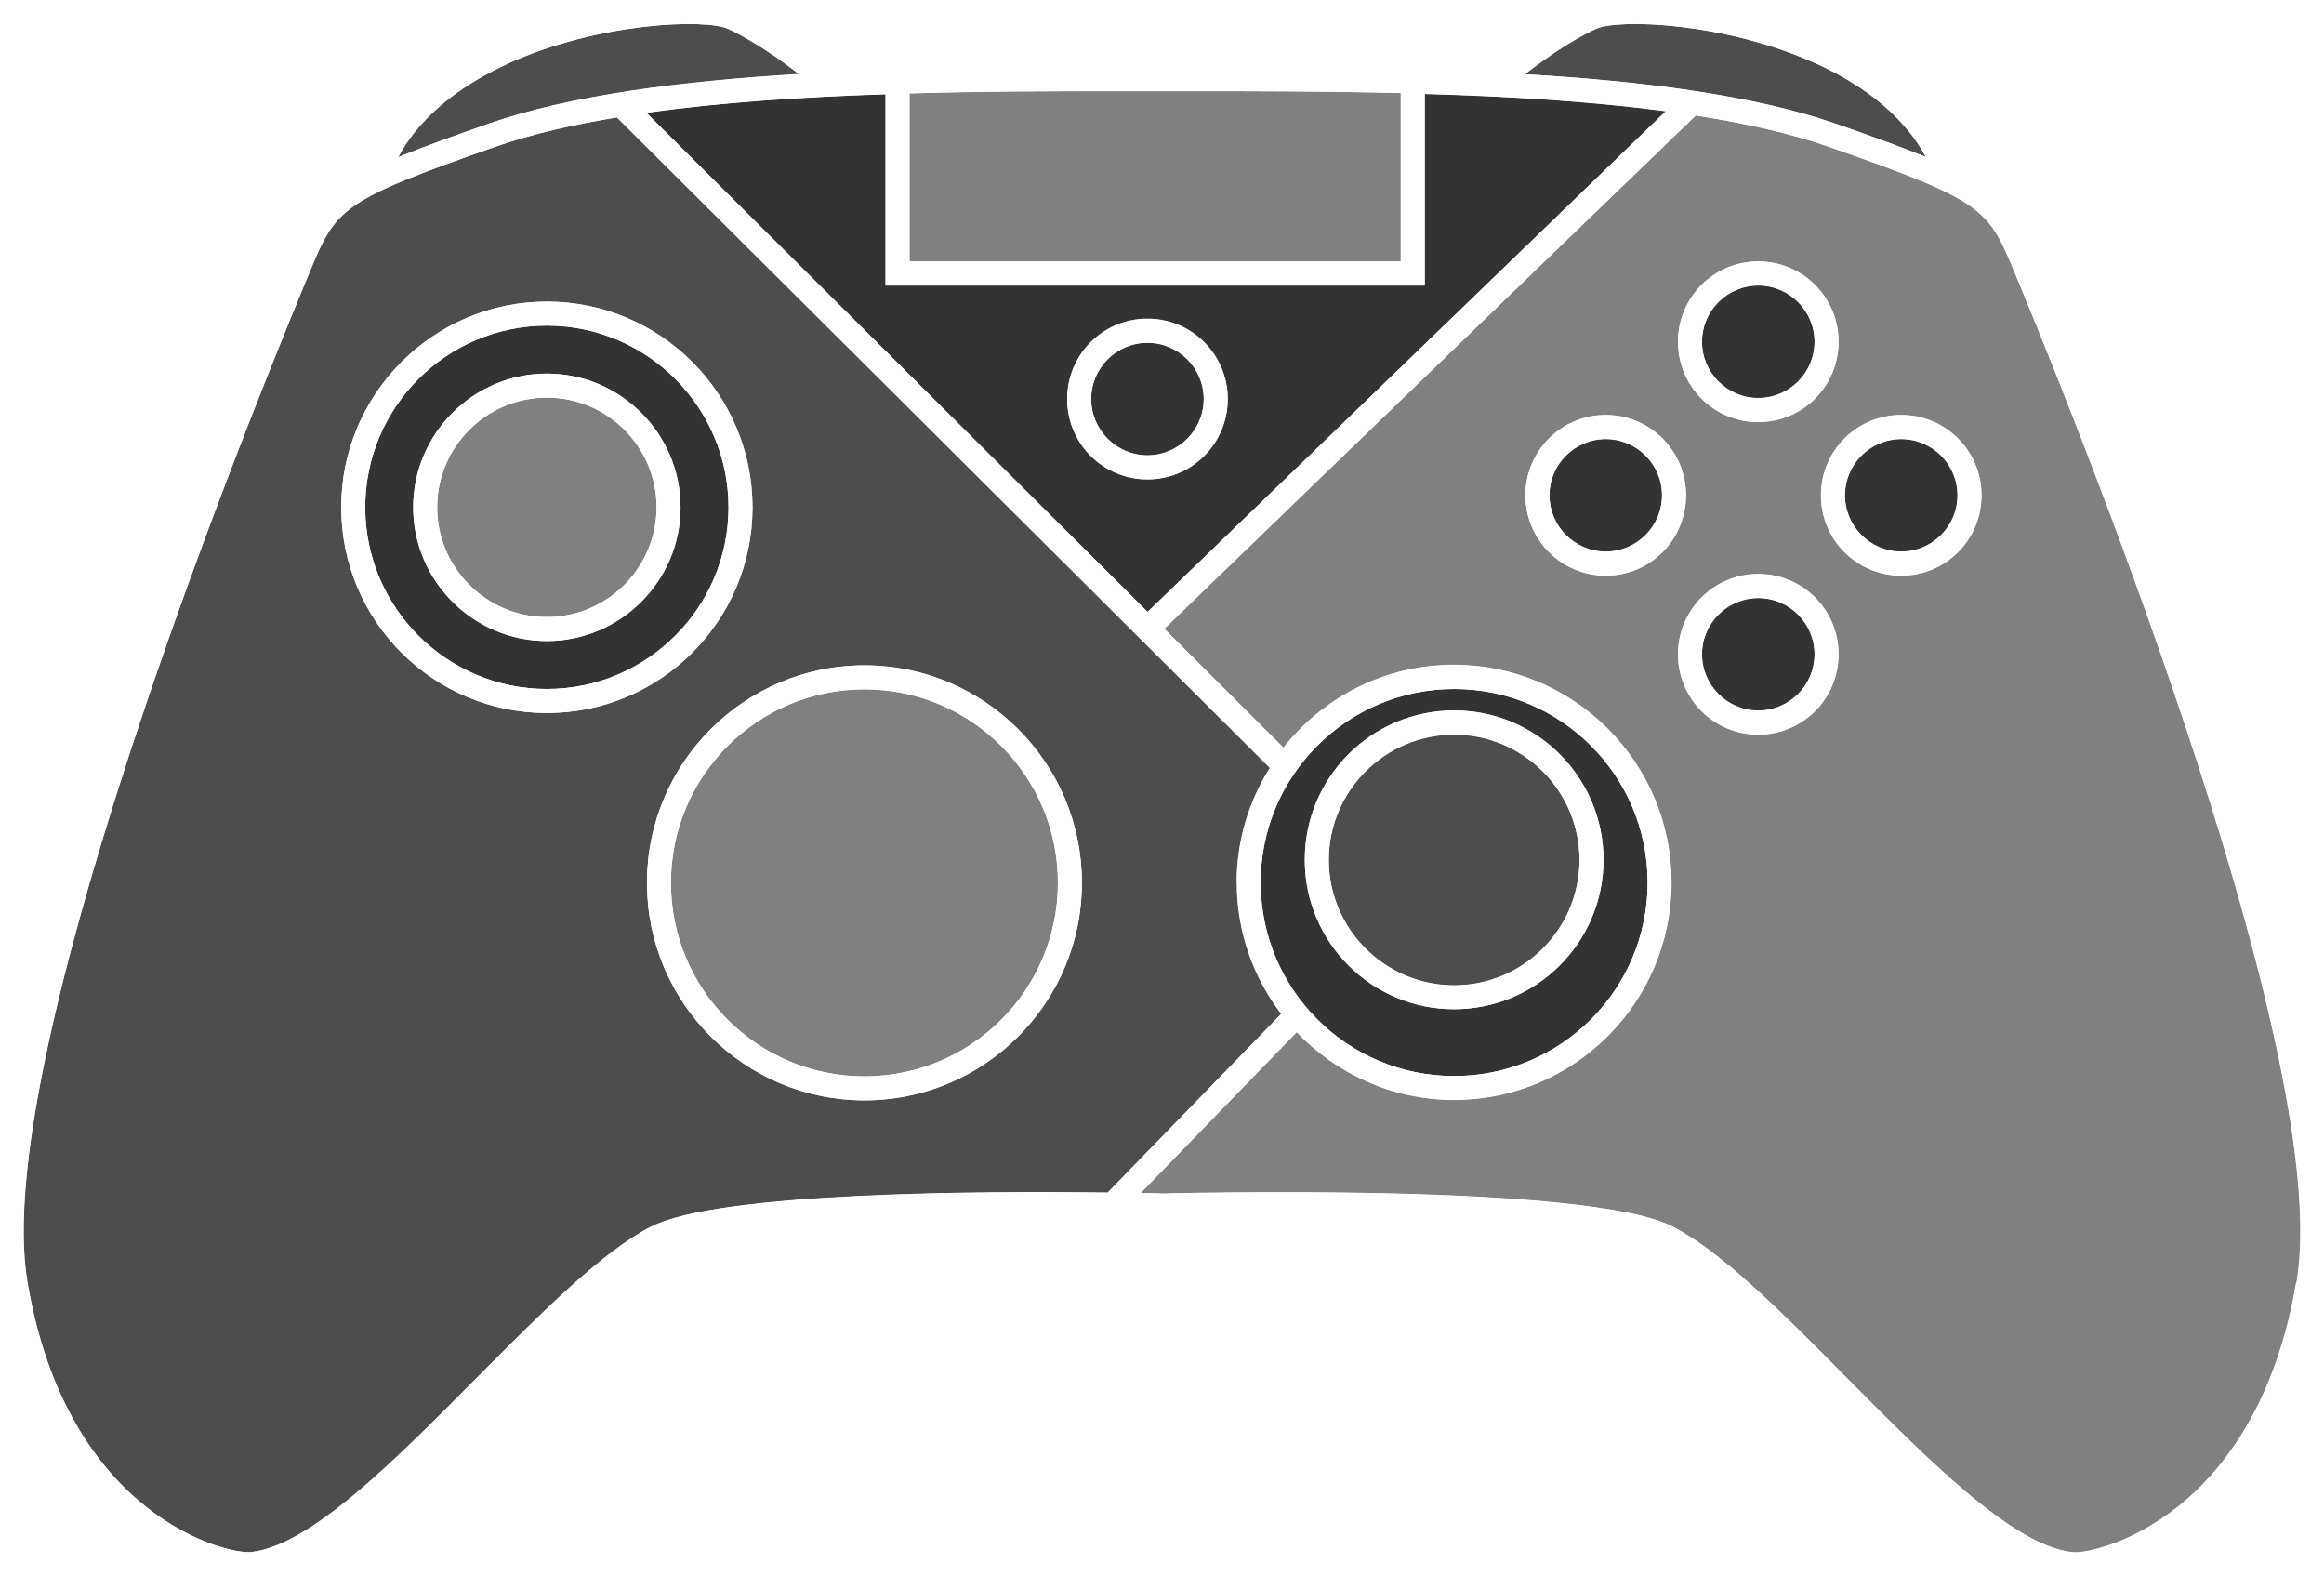 <?xml version="1.0" encoding="UTF-8"?>
<svg id="_圖層_2" data-name="圖層 2" xmlns="http://www.w3.org/2000/svg" viewBox="0 0 72.67 49.28">
  <defs>
    <style>
      .cls-1 {
        fill: #fff;
      }

      .cls-2 {
        fill: #333;
      }

      .cls-3 {
        fill: gray;
      }

      .cls-4 {
        fill: #4d4d4d;
      }
    </style>
  </defs>
  <g id="Layer_2" data-name="Layer 2">
    <g>
      <path class="cls-3" d="M27.03,21.55c-3.34,0-6.05,2.71-6.05,6.05s2.71,6.05,6.05,6.05,6.05-2.71,6.05-6.05-2.71-6.05-6.05-6.05Z"/>
      <path class="cls-2" d="M17.1,10.18c-3.13,0-5.68,2.55-5.68,5.68s2.55,5.68,5.68,5.68,5.68-2.55,5.68-5.68-2.55-5.68-5.68-5.68Zm0,9.86c-2.3,0-4.18-1.88-4.18-4.18s1.88-4.18,4.18-4.18,4.18,1.88,4.18,4.18-1.88,4.18-4.18,4.18Z"/>
      <path class="cls-4" d="M45.47,30.8c2.16,0,3.92-1.76,3.92-3.92s-1.76-3.92-3.92-3.92-3.92,1.76-3.92,3.92,1.76,3.92,3.92,3.92Z"/>
      <path class="cls-4" d="M38.67,27.59c0-1.32,.38-2.55,1.04-3.59L19.29,3.67c-1.39,.23-2.66,.52-3.75,.9-4.94,1.72-5.03,1.93-5.88,3.99l-.1,.24C7.23,14.42-.28,33.3,.86,40.07c1.24,7.39,6.29,8.55,7.01,8.45,1.86-.21,4.5-2.88,7.06-5.46,2-2.01,3.88-3.92,5.45-4.72,2.11-1.09,10.58-1.11,14.26-1.06l5.43-5.59c-.87-1.14-1.39-2.56-1.39-4.1ZM10.67,15.86c0-3.54,2.88-6.43,6.43-6.43s6.43,2.88,6.43,6.43-2.88,6.43-6.43,6.43-6.43-2.88-6.43-6.43Zm16.36,18.54c-3.75,0-6.8-3.05-6.8-6.8s3.05-6.8,6.8-6.8,6.8,3.05,6.8,6.8-3.05,6.8-6.8,6.8Z"/>
      <path class="cls-3" d="M17.1,12.43c-1.89,0-3.43,1.54-3.43,3.43s1.54,3.43,3.43,3.43,3.43-1.54,3.43-3.43-1.54-3.43-3.43-3.43Z"/>
      <path class="cls-2" d="M35.88,19.13L52.09,3.48c-2.35-.31-4.95-.47-7.54-.54v5.99H27.69V2.94c-2.58,.09-5.16,.26-7.48,.58l15.67,15.61Zm0-9.16c1.38,0,2.51,1.12,2.51,2.51s-1.12,2.51-2.51,2.51-2.51-1.12-2.51-2.51,1.12-2.51,2.51-2.51Z"/>
      <path class="cls-3" d="M43.8,2.91c-2.33-.06-4.62-.06-6.67-.06h-1.58c-.27,0-.54,0-.82,0-1.96,0-4.12,0-6.29,.07v5.26h15.36V2.91Z"/>
      <path class="cls-4" d="M60.22,4.91c-.77-1.45-2.22-2.37-3.4-2.91-2.9-1.32-6.22-1.41-6.91-1.1-.78,.35-1.64,.96-2.23,1.42,3.66,.22,7.15,.66,9.7,1.54,1.19,.41,2.11,.75,2.84,1.05Z"/>
      <path class="cls-2" d="M45.47,33.64c3.34,0,6.05-2.71,6.05-6.05s-2.71-6.05-6.05-6.05-6.05,2.71-6.05,6.05,2.71,6.05,6.05,6.05Zm0-11.43c2.57,0,4.67,2.09,4.67,4.67s-2.09,4.67-4.67,4.67-4.67-2.09-4.67-4.67,2.09-4.67,4.67-4.67Z"/>
      <path class="cls-4" d="M24.99,2.32c-.6-.46-1.45-1.06-2.23-1.42-.69-.31-4.01-.22-6.91,1.1-1.18,.54-2.63,1.46-3.4,2.91,.73-.3,1.65-.63,2.84-1.05,2.55-.89,6.04-1.33,9.7-1.55Z"/>
      <path class="cls-2" d="M35.88,14.23c.97,0,1.76-.79,1.76-1.76s-.79-1.76-1.76-1.76-1.76,.79-1.76,1.76,.79,1.76,1.76,1.76Z"/>
      <path class="cls-2" d="M54.98,18.7c-.97,0-1.76,.79-1.76,1.76s.79,1.76,1.76,1.76,1.76-.79,1.76-1.76-.79-1.76-1.76-1.76Z"/>
      <path class="cls-2" d="M50.21,13.73c-.97,0-1.76,.79-1.76,1.76s.79,1.76,1.76,1.76,1.76-.79,1.76-1.76-.79-1.76-1.76-1.76Z"/>
      <path class="cls-3" d="M63.01,8.56c-.85-2.05-.94-2.26-5.88-3.99-1.18-.41-2.58-.72-4.11-.96l-16.61,16.05,3.73,3.72c1.25-1.57,3.17-2.59,5.33-2.59,3.75,0,6.8,3.05,6.8,6.8s-3.05,6.8-6.8,6.8c-1.94,0-3.68-.82-4.92-2.12l-4.88,5.03c.37,0,.61,.01,.68,.02,.52-.01,13.29-.34,15.95,1.03,1.56,.8,3.45,2.71,5.44,4.72,2.56,2.58,5.2,5.25,7.06,5.46,.72,.09,5.76-1.07,7.01-8.45,1.14-6.77-6.37-25.65-8.7-31.28l-.1-.24Zm-8.03-.38c1.38,0,2.51,1.12,2.51,2.51s-1.12,2.51-2.51,2.51-2.51-1.12-2.51-2.51,1.12-2.51,2.51-2.51Zm-4.77,9.81c-1.38,0-2.51-1.12-2.51-2.51s1.12-2.51,2.51-2.51,2.51,1.12,2.51,2.51-1.12,2.51-2.51,2.51Zm4.77,4.97c-1.38,0-2.51-1.12-2.51-2.51s1.12-2.51,2.51-2.51,2.51,1.12,2.51,2.51-1.12,2.51-2.51,2.51Zm4.47-4.97c-1.38,0-2.51-1.12-2.51-2.51s1.12-2.51,2.51-2.51,2.51,1.12,2.51,2.51-1.12,2.51-2.51,2.51Z"/>
      <path class="cls-2" d="M59.45,13.73c-.97,0-1.76,.79-1.76,1.76s.79,1.76,1.76,1.76,1.76-.79,1.76-1.76-.79-1.76-1.76-1.76Z"/>
      <path class="cls-2" d="M54.98,12.44c.97,0,1.76-.79,1.76-1.76s-.79-1.76-1.76-1.76-1.76,.79-1.76,1.76,.79,1.76,1.76,1.76Z"/>
      <path class="cls-1" d="M63.7,8.27c-.62-1.49-.96-2.16-2.47-2.91-.56-1.67-1.97-3.07-4.1-4.04C54.25,0,50.63-.25,49.6,.22c-1.26,.57-2.65,1.71-3.05,2.04-3.25-.15-6.58-.15-9.43-.15h-1.58c-2.85,0-6.18,0-9.43,.15-.4-.33-1.79-1.47-3.05-2.04-1.03-.47-4.65-.21-7.53,1.1-2.13,.97-3.54,2.37-4.1,4.04-1.51,.75-1.85,1.42-2.47,2.91l-.1,.24C6.52,14.18-1.05,33.23,.12,40.2c1.2,7.15,6.07,9.08,7.66,9.08,.06,0,.12,0,.17,0,2.12-.24,4.86-3,7.5-5.68,1.95-1.97,3.8-3.83,5.26-4.59,1.99-1.03,11.08-1.07,15.63-.94,4.53-.12,13.61-.08,15.61,.94,1.46,.75,3.3,2.61,5.26,4.59,2.65,2.67,5.39,5.44,7.5,5.68,1.38,.16,6.58-1.64,7.83-9.07,1.17-6.97-6.4-26.02-8.75-31.69l-.1-.24ZM49.91,.9c.69-.31,4.01-.22,6.91,1.1,1.18,.54,2.63,1.46,3.4,2.91-.73-.3-1.65-.63-2.84-1.05-2.55-.89-6.04-1.33-9.7-1.54,.6-.46,1.45-1.06,2.23-1.42ZM28.44,2.92c2.18-.06,4.33-.07,6.29-.07,.28,0,.55,0,.82,0h1.58c2.05,0,4.34,0,6.67,.06v5.26h-15.36V2.92Zm-.75,.02v5.98h16.86V2.93c2.59,.08,5.19,.23,7.54,.54l-16.2,15.66L20.21,3.53c2.32-.33,4.9-.5,7.48-.58Zm-11.84-.94c2.9-1.32,6.22-1.41,6.91-1.1,.78,.35,1.63,.96,2.23,1.42-3.66,.22-7.15,.66-9.7,1.55-1.19,.41-2.11,.75-2.84,1.05,.77-1.45,2.22-2.37,3.4-2.91Zm4.52,36.34c-1.56,.8-3.45,2.71-5.45,4.72-2.56,2.58-5.2,5.25-7.06,5.46-.72,.09-5.76-1.07-7.01-8.45C-.28,33.3,7.23,14.42,9.56,8.8l.1-.24c.85-2.05,.94-2.26,5.88-3.99,1.09-.38,2.36-.67,3.75-.9l20.42,20.34c-.65,1.04-1.04,2.27-1.04,3.59,0,1.54,.52,2.96,1.39,4.1l-5.43,5.59c-3.68-.05-12.15-.03-14.26,1.06Zm25.1-16.8c3.34,0,6.05,2.71,6.05,6.05s-2.71,6.05-6.05,6.05-6.05-2.71-6.05-6.05,2.71-6.05,6.05-6.05Zm26.33,18.53c-1.24,7.39-6.29,8.54-7.01,8.45-1.86-.21-4.5-2.88-7.06-5.46-2-2.02-3.88-3.92-5.44-4.72-2.66-1.37-15.43-1.04-15.95-1.03-.06,0-.31,0-.68-.02l4.88-5.03c1.24,1.3,2.99,2.12,4.92,2.12,3.75,0,6.8-3.05,6.8-6.8s-3.05-6.8-6.8-6.8c-2.16,0-4.08,1.01-5.33,2.59l-3.73-3.72L53.03,3.61c1.53,.24,2.92,.55,4.11,.96,4.94,1.72,5.03,1.93,5.88,3.99l.1,.24c2.33,5.62,9.84,24.5,8.7,31.28Z"/>
      <path class="cls-1" d="M27.03,20.8c-3.75,0-6.8,3.05-6.8,6.8s3.05,6.8,6.8,6.8,6.8-3.05,6.8-6.8-3.05-6.8-6.8-6.8Zm0,12.85c-3.34,0-6.05-2.71-6.05-6.05s2.71-6.05,6.05-6.05,6.05,2.71,6.05,6.05-2.71,6.05-6.05,6.05Z"/>
      <path class="cls-1" d="M23.53,15.86c0-3.54-2.88-6.43-6.43-6.43s-6.43,2.88-6.43,6.43,2.88,6.43,6.43,6.43,6.43-2.88,6.43-6.43Zm-6.43,5.68c-3.13,0-5.68-2.55-5.68-5.68s2.55-5.68,5.68-5.68,5.68,2.55,5.68,5.68-2.55,5.68-5.68,5.68Z"/>
      <path class="cls-1" d="M45.47,31.55c2.57,0,4.67-2.09,4.67-4.67s-2.09-4.67-4.67-4.67-4.67,2.09-4.67,4.67,2.09,4.67,4.67,4.67Zm0-8.58c2.16,0,3.92,1.76,3.92,3.92s-1.76,3.92-3.92,3.92-3.92-1.76-3.92-3.92,1.76-3.92,3.92-3.92Z"/>
      <path class="cls-1" d="M50.21,12.98c-1.38,0-2.51,1.12-2.51,2.51s1.12,2.51,2.51,2.51,2.51-1.12,2.51-2.51-1.12-2.51-2.51-2.51Zm0,4.26c-.97,0-1.76-.79-1.76-1.76s.79-1.76,1.76-1.76,1.76,.79,1.76,1.76-.79,1.76-1.76,1.76Z"/>
      <path class="cls-1" d="M35.88,14.98c1.38,0,2.51-1.12,2.51-2.51s-1.12-2.51-2.51-2.51-2.51,1.12-2.51,2.51,1.12,2.51,2.51,2.51Zm0-4.26c.97,0,1.76,.79,1.76,1.76s-.79,1.76-1.76,1.76-1.76-.79-1.76-1.76,.79-1.76,1.76-1.76Z"/>
      <path class="cls-1" d="M54.98,13.19c1.38,0,2.51-1.12,2.51-2.51s-1.12-2.51-2.51-2.51-2.51,1.12-2.51,2.51,1.12,2.51,2.51,2.51Zm0-4.26c.97,0,1.76,.79,1.76,1.76s-.79,1.76-1.76,1.76-1.76-.79-1.76-1.76,.79-1.76,1.76-1.76Z"/>
      <path class="cls-1" d="M59.45,12.98c-1.38,0-2.51,1.12-2.51,2.51s1.12,2.51,2.51,2.51,2.51-1.12,2.51-2.51-1.12-2.51-2.51-2.51Zm0,4.26c-.97,0-1.76-.79-1.76-1.76s.79-1.76,1.76-1.76,1.76,.79,1.76,1.76-.79,1.76-1.76,1.76Z"/>
      <path class="cls-1" d="M54.98,17.95c-1.38,0-2.51,1.12-2.51,2.51s1.12,2.51,2.51,2.51,2.51-1.12,2.51-2.51-1.12-2.51-2.51-2.51Zm0,4.26c-.97,0-1.76-.79-1.76-1.76s.79-1.76,1.76-1.76,1.76,.79,1.76,1.76-.79,1.76-1.76,1.76Z"/>
      <path class="cls-1" d="M17.1,11.68c-2.3,0-4.18,1.88-4.18,4.18s1.88,4.18,4.18,4.18,4.18-1.88,4.18-4.18-1.88-4.18-4.18-4.18Zm0,7.61c-1.89,0-3.43-1.54-3.43-3.43s1.54-3.43,3.43-3.43,3.43,1.54,3.43,3.43-1.54,3.43-3.43,3.43Z"/>
    </g>
  </g>
</svg>